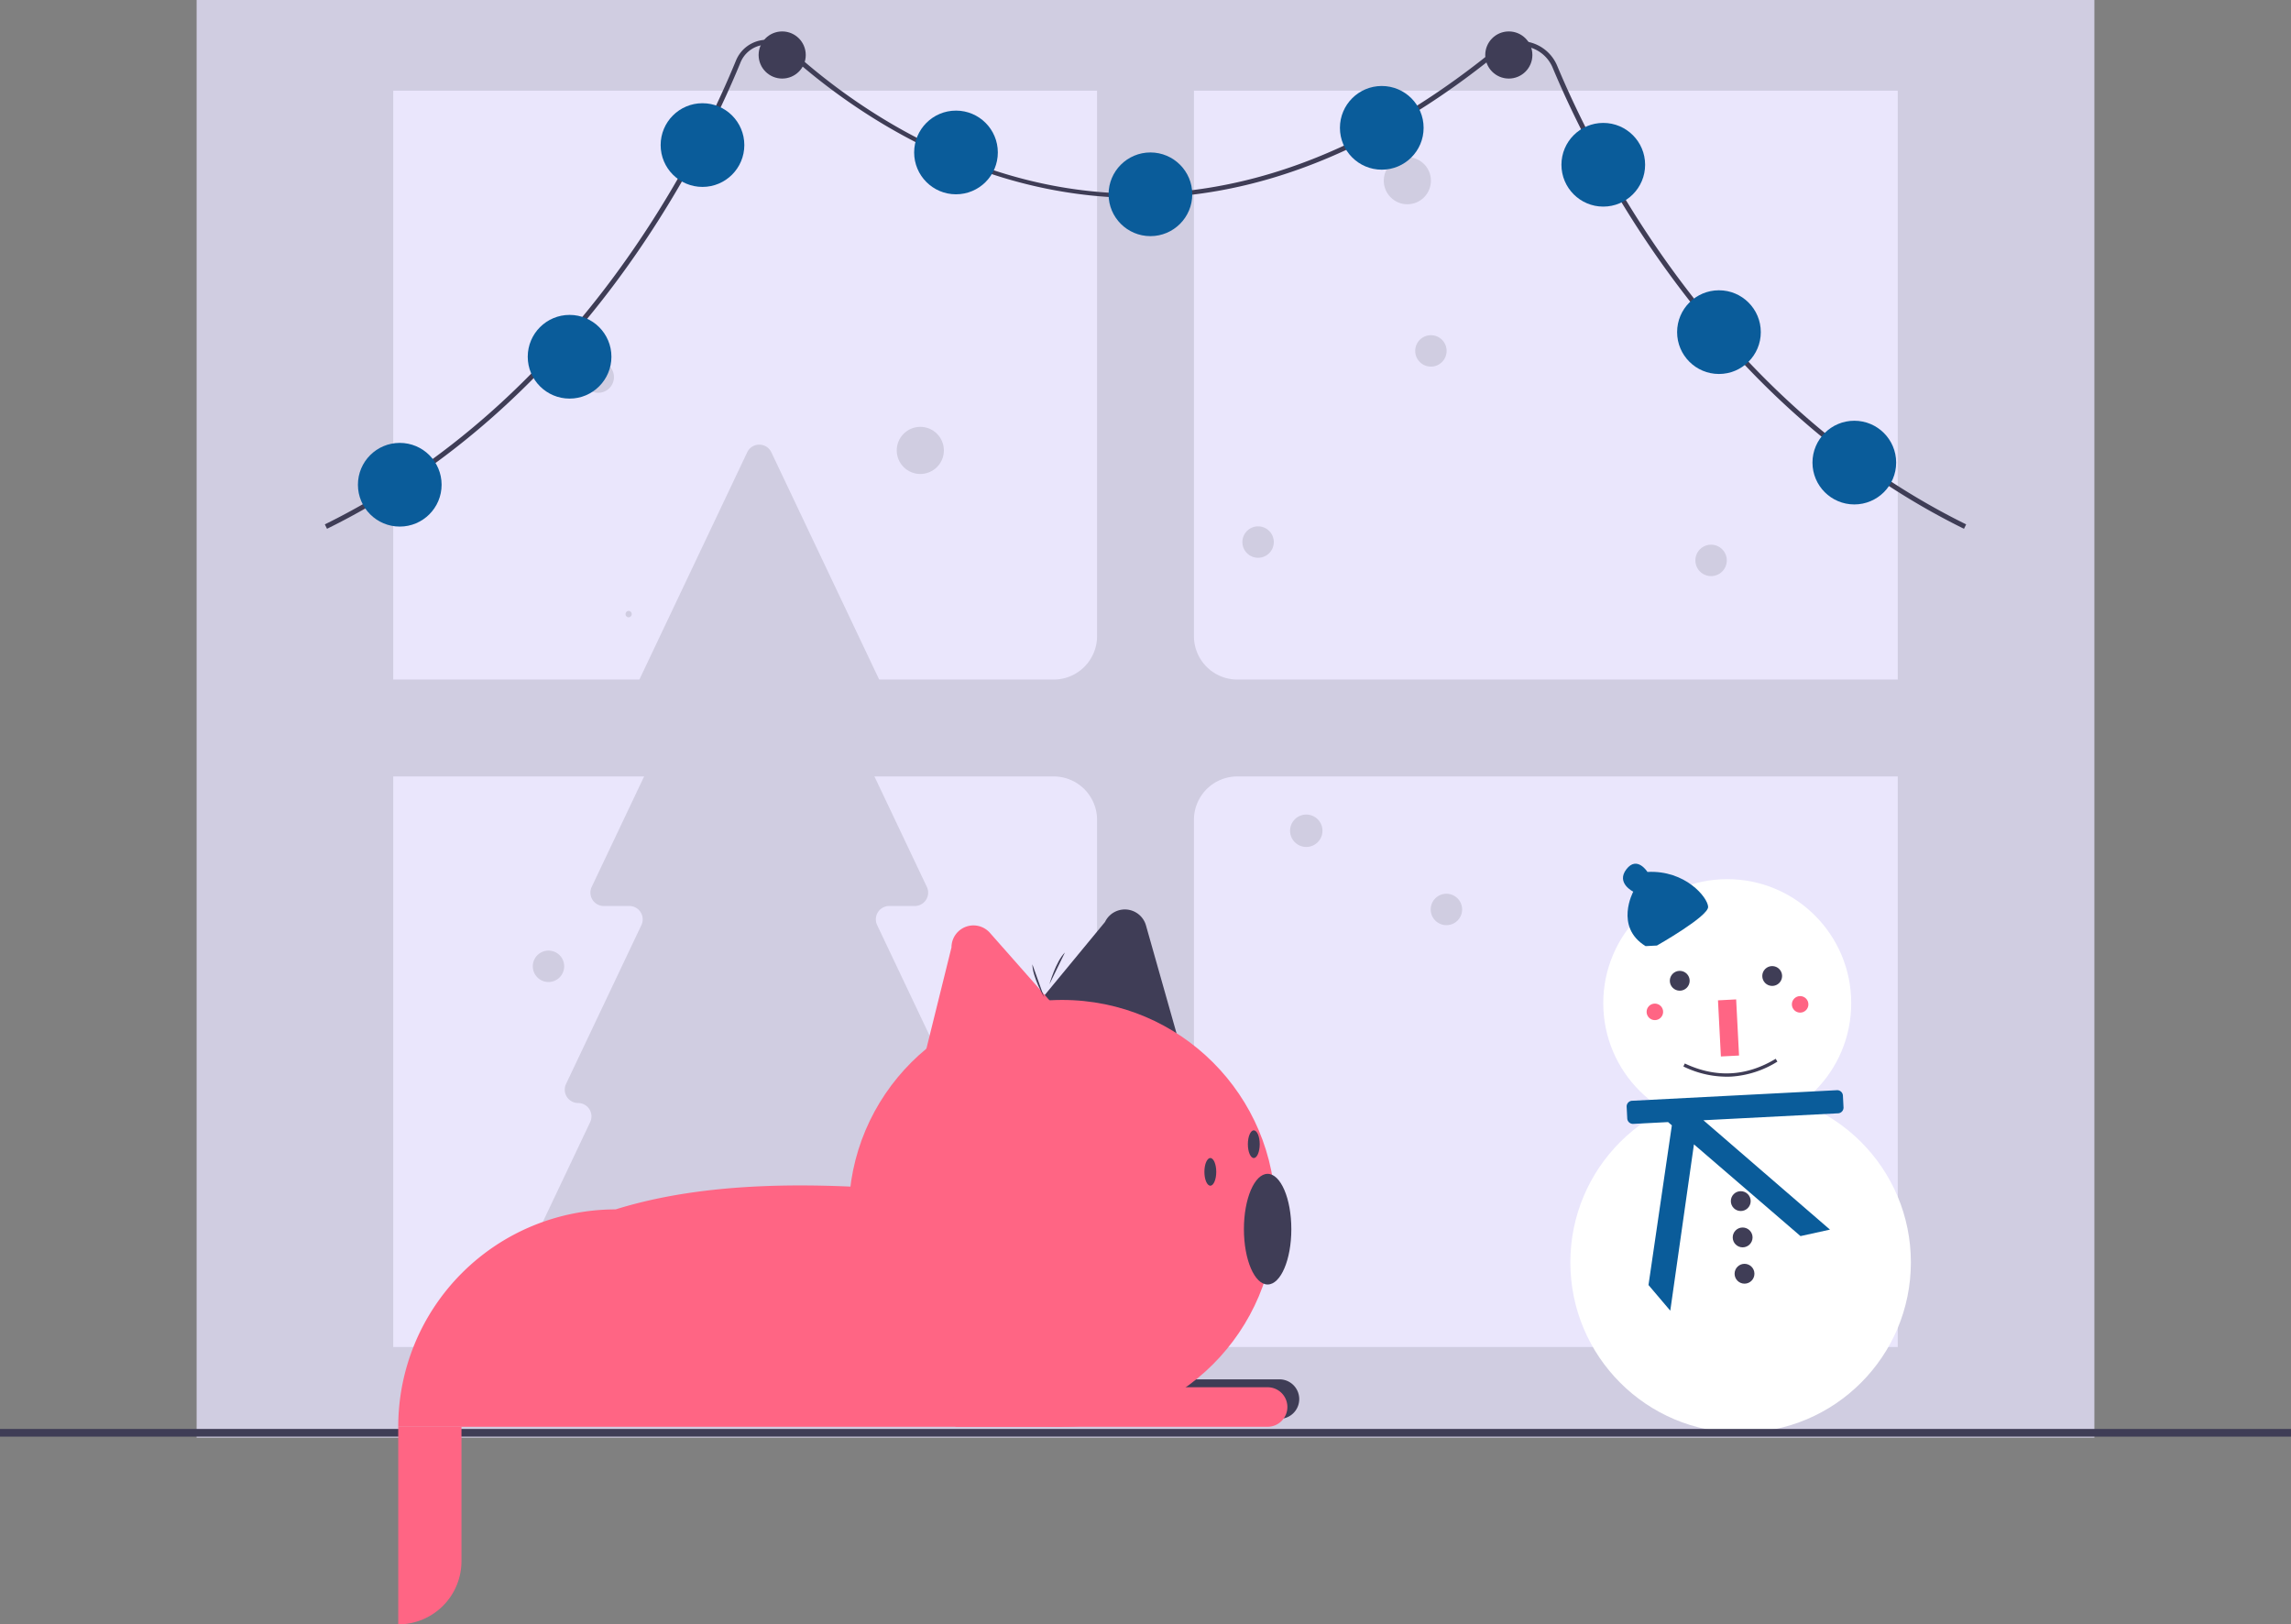 <svg xmlns="http://www.w3.org/2000/svg" id="f4f0ecc6-756b-4220-a872-41fddbf2defb" data-name="Layer 1" viewBox="0 0 1072 760.007" class="injected-svg ClassicGrid__ImageFile-sc-td9pmq-4 fNAcXv grid_media" xmlns:xlink="http://www.w3.org/1999/xlink"><rect x="0" y="0" width="1072" height="760.007" fill="#808080" stroke="none"/><title>decorative_friends</title><rect x="92" width="888" height="672.649" fill="#d0cde1"></rect><rect x="184" y="42.419" width="704" height="587.81" fill="#eae6fc"></rect><path d="M975.445,413.942h-332.475a20.303,20.303,0,0,1-20.303-20.303V137.606a20.303,20.303,0,0,0-20.303-20.303h-4.727a20.303,20.303,0,0,0-20.303,20.303V393.639a20.303,20.303,0,0,1-20.303,20.303H224.555a20.303,20.303,0,0,0-20.303,20.303v4.727a20.303,20.303,0,0,0,20.303,20.303h332.475a20.303,20.303,0,0,1,20.303,20.303V722.612a20.303,20.303,0,0,0,20.303,20.303h4.727a20.303,20.303,0,0,0,20.303-20.303V479.579a20.303,20.303,0,0,1,20.303-20.303h332.475a20.303,20.303,0,0,0,20.303-20.303v-4.727A20.303,20.303,0,0,0,975.445,413.942Z" transform="translate(-64 -95.997)" fill="#d0cde1"></path><path d="M540.628,709.998l-42.224-88.993a6.25,6.25,0,0,1,5.647-8.93h0a6.25,6.25,0,0,0,5.647-8.93l-35.266-74.327a6.25,6.25,0,0,1,5.647-8.93h11.963a6.25,6.25,0,0,0,5.647-8.93l-37.63-79.31a6.25,6.25,0,0,1,5.647-8.93h3.953a6.25,6.25,0,0,0,5.647-8.93L424.926,307.61a6.25,6.25,0,0,0-11.294,0L363.253,413.79a6.25,6.25,0,0,0,5.647,8.93h3.953a6.25,6.25,0,0,1,5.647,8.93l-37.63,79.31a6.25,6.25,0,0,0,5.647,8.93h11.963a6.25,6.25,0,0,1,5.647,8.93l-35.266,74.327a6.25,6.25,0,0,0,5.647,8.93h0a6.25,6.25,0,0,1,5.647,8.93l-42.224,88.993a6.25,6.25,0,0,0,5.647,8.93h83.624a6.25,6.25,0,0,1,6.25,6.25V753.184a6.25,6.25,0,0,0,6.25,6.25h29.97a6.25,6.25,0,0,0,6.25-6.25V725.178a6.25,6.25,0,0,1,6.25-6.25H534.981A6.25,6.25,0,0,0,540.628,709.998Z" transform="translate(-64 -95.997)" fill="#d0cde1"></path><circle cx="808.21" cy="469.353" r="58.011" fill="#fff"></circle><circle cx="814.465" cy="590.628" r="79.668" fill="#fff"></circle><path d="M923.525,606.076l-95.851,4.944a2.674,2.674,0,0,0-2.532,2.808l.282,5.474a2.674,2.674,0,0,0,2.808,2.532l16.291-.84,1.768,1.522-10.934,74.714,10.195,12.005,11.071-77.823,49.864,42.926,13.785-3.034L861.061,620.14l63.021-3.25a2.674,2.674,0,0,0,2.532-2.808l-.282-5.474A2.674,2.674,0,0,0,923.525,606.076Z" transform="translate(-64 -95.997)" fill="#0a5c9a"></path><path d="M839.313,538.39s24.18-13.69,23.952-18.122S852.6,503.042,834.871,503.956c0,0-4.844-7.749-9.842-1.27s3.208,10.5,3.208,10.5-8.928,16.459,5.758,25.478Z" transform="translate(-64 -95.997)" fill="#0a5c9a"></path><circle cx="785.984" cy="458.882" r="4.641" fill="#3f3d56"></circle><circle cx="829.241" cy="456.651" r="4.641" fill="#3f3d56"></circle><rect x="868.553" y="563.788" width="8.508" height="26.298" transform="translate(-92.558 -50.275) rotate(-2.952)" fill="#ff6584"></rect><circle cx="814.536" cy="561.968" r="4.641" fill="#3f3d56"></circle><circle cx="815.412" cy="578.962" r="4.641" fill="#3f3d56"></circle><circle cx="816.289" cy="595.956" r="4.641" fill="#3f3d56"></circle><path d="M873.982,599.718a46.197,46.197,0,0,1-22.297-4.745l.661-1.399c14.499,6.85,28.807,6.112,42.526-2.193l.802,1.323A46.2,46.2,0,0,1,873.982,599.718Z" transform="translate(-64 -95.997)" fill="#3f3d56"></path><circle cx="842.317" cy="469.918" r="3.867" fill="#ff6584"></circle><circle cx="774.342" cy="473.424" r="3.867" fill="#ff6584"></circle><rect y="668.577" width="1072" height="3.586" fill="#3f3d56"></rect><path d="M358.152,384.819a1.501,1.501,0,0,0,0-3,1.501,1.501,0,0,0,0,3Z" transform="translate(-64 -95.997)" fill="#d0cde1"></path><circle cx="658.523" cy="84.541" r="11.027" fill="#d0cde1"></circle><circle cx="669.55" cy="164.18" r="7.351" fill="#d0cde1"></circle><circle cx="800.649" cy="262.198" r="7.351" fill="#d0cde1"></circle><path d="M560.991,763.549H250.345v-0A101.7,101.7,0,0,1,352.044,661.849c56.602-17.643,130.437-11.982,208.947,0Z" transform="translate(-64 -95.997)" fill="#ff6584"></path><path d="M452.613,645.364h146.078a9.245,9.245,0,0,1,9.245,9.245v0a9.245,9.245,0,0,1-9.245,9.245h-146.078a0,0,0,0,1,0,0V645.364A0,0,0,0,1,452.613,645.364Z" fill="#3f3d56"></path><path d="M541.913,574.808,581.068,527.345a10.278,10.278,0,0,1,19.157,1.642l15.441,54.516Z" transform="translate(-64 -95.997)" fill="#3f3d56"></path><path d="M494.424,598.98l14.793-59.724a10.278,10.278,0,0,1,17.985-6.8l37.488,42.486Z" transform="translate(-64 -95.997)" fill="#ff6584"></path><path d="M186.345,667.553H215.93a0,0,0,0,1,0,0v62.869A29.585,29.585,0,0,1,186.345,760.007h0a0,0,0,0,1,0,0v-92.454A0,0,0,0,1,186.345,667.553Z" fill="#ff6584"></path><path d="M447.066,649.062H593.144a9.245,9.245,0,0,1,9.245,9.245v0a9.245,9.245,0,0,1-9.245,9.245H447.066a0,0,0,0,1,0,0V649.062A0,0,0,0,1,447.066,649.062Z" fill="#ff6584"></path><circle cx="496.991" cy="567.702" r="99.851" fill="#ff6584"></circle><ellipse cx="593.144" cy="575.098" rx="11.095" ry="25.887" fill="#3f3d56"></ellipse><ellipse cx="566.332" cy="548.286" rx="2.774" ry="6.472" fill="#3f3d56"></ellipse><ellipse cx="586.672" cy="535.343" rx="2.774" ry="6.472" fill="#3f3d56"></ellipse><path d="M552.614,562.736s-5.55-9.654-5.55-15.543" transform="translate(-64 -95.997)" fill="#3f3d56"></path><path d="M555.055,556.492s3.024-10.717,7.235-14.834" transform="translate(-64 -95.997)" fill="#3f3d56"></path><circle cx="611.228" cy="388.692" r="7.582" fill="#d0cde1"></circle><circle cx="588.685" cy="253.622" r="7.351" fill="#d0cde1"></circle><circle cx="279.928" cy="176.432" r="7.351" fill="#d0cde1"></circle><circle cx="676.802" cy="425.512" r="7.351" fill="#d0cde1"></circle><circle cx="256.649" cy="452.108" r="7.351" fill="#d0cde1"></circle><circle cx="430.631" cy="210.739" r="11.027" fill="#d0cde1"></circle><path d="M982.983,343.405C866.766,286.191,809.685,173.514,790.538,127.725a16.512,16.512,0,0,0-11.3-9.726,16.731,16.731,0,0,0-14.754,3.275c-69.008,55.974-139.744,77.205-210.24,63.106-58.228-11.645-101.656-45.085-122.361-63.981a13.363,13.363,0,0,0-21.38,4.817c-19.013,46.323-75.927,160.316-193.485,218.19l-1.018-2.066c116.852-57.527,173.458-170.918,192.371-216.999a15.667,15.667,0,0,1,25.065-5.644c46.768,42.686,172.507,128.209,329.597.788A19.021,19.021,0,0,1,779.8,115.765a18.797,18.797,0,0,1,12.864,11.071C811.71,172.386,868.482,284.469,984,341.339Z" transform="translate(-64 -95.997)" fill="#3f3d56"></path><circle cx="187.057" cy="226.798" r="19.578" fill="#0a5c9a"></circle><circle cx="266.519" cy="166.914" r="19.578" fill="#0a5c9a"></circle><circle cx="328.707" cy="67.874" r="19.578" fill="#0a5c9a"></circle><circle cx="447.325" cy="71.329" r="19.578" fill="#0a5c9a"></circle><circle cx="538.303" cy="90.906" r="19.578" fill="#0a5c9a"></circle><circle cx="646.556" cy="59.812" r="19.578" fill="#0a5c9a"></circle><circle cx="750.203" cy="77.087" r="19.578" fill="#0a5c9a"></circle><circle cx="804.329" cy="155.397" r="19.578" fill="#0a5c9a"></circle><circle cx="867.668" cy="216.434" r="19.578" fill="#0a5c9a"></circle><circle cx="366" cy="25.73" r="11.027" fill="#3f3d56"></circle><circle cx="706" cy="25.73" r="11.027" fill="#3f3d56"></circle></svg>